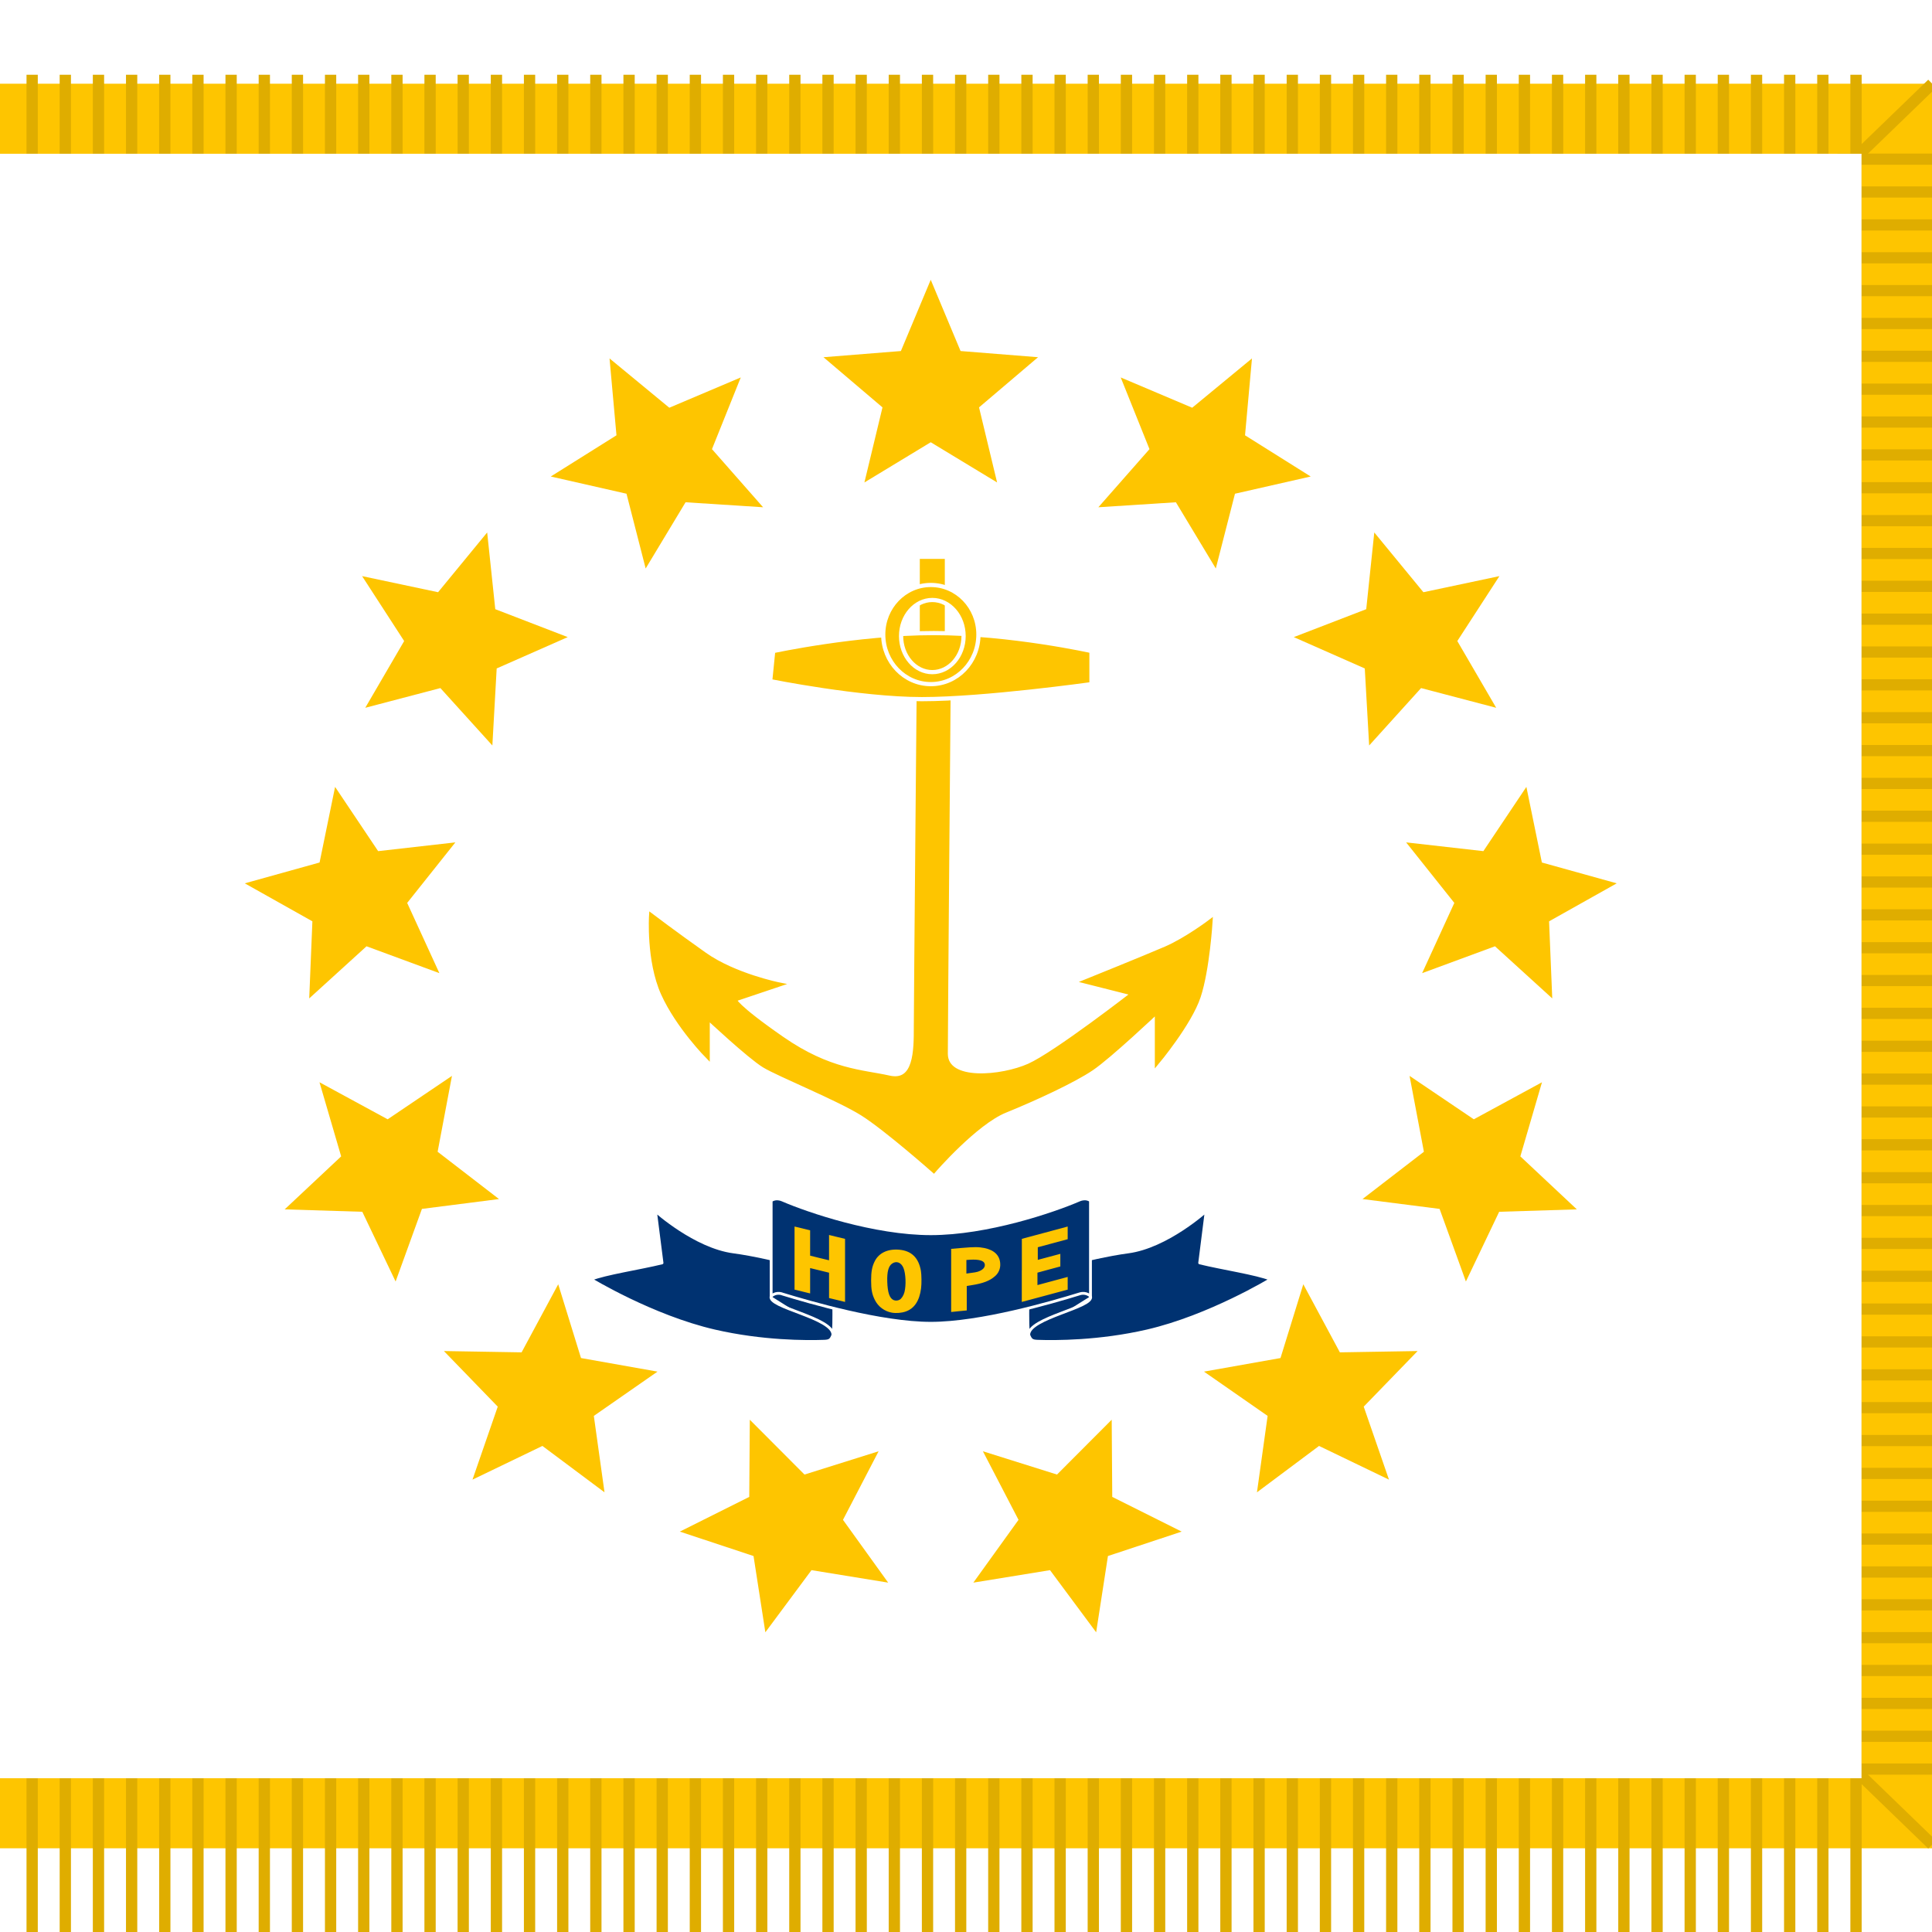<?xml version="1.0" encoding="UTF-8"?>
<svg xmlns="http://www.w3.org/2000/svg" xmlns:xlink="http://www.w3.org/1999/xlink" width="150px" height="150px" viewBox="0 0 150 137" version="1.1">
<g id="surface1">
<rect x="0" y="0" width="150" height="137" style="fill:rgb(99.608%,77.255%,0%);fill-opacity:1;stroke:none;"/>
<path style="fill:none;stroke-width:4;stroke-linecap:butt;stroke-linejoin:miter;stroke:rgb(87.451%,67.843%,0%);stroke-opacity:1;stroke-miterlimit:4;" d="M 651.374 520.713 L 686.213 520.713 M 651.374 532.479 L 686.213 532.479 M 651.374 544.226 L 686.213 544.226 M 651.374 555.974 L 686.213 555.974 M 651.374 567.722 L 686.213 567.722 M 651.374 579.488 L 686.213 579.488 M 651.374 591.254 L 686.213 591.254 M 651.374 603.002 L 686.213 603.002 M 651.374 438.424 L 686.213 438.424 M 651.374 450.172 L 686.213 450.172 M 651.374 461.938 L 686.213 461.938 M 651.374 473.686 L 686.213 473.686 M 651.374 485.451 L 686.213 485.451 M 651.374 497.199 L 686.213 497.199 M 651.374 508.965 L 686.213 508.965 M 651.374 520.713 L 686.213 520.713 M 651.374 356.135 L 686.213 356.135 M 651.374 367.901 L 686.213 367.901 M 651.374 379.649 L 686.213 379.649 M 651.374 391.415 L 686.213 391.415 M 651.374 403.163 L 686.213 403.163 M 651.374 414.928 L 686.213 414.928 M 651.374 426.676 L 686.213 426.676 M 651.374 438.424 L 686.213 438.424 M 651.374 273.865 L 686.213 273.865 M 651.374 285.612 L 686.213 285.612 M 651.374 297.378 L 686.213 297.378 M 651.374 309.126 L 686.213 309.126 M 651.374 320.874 L 686.213 320.874 M 651.374 332.622 L 686.213 332.622 M 651.374 344.388 L 686.213 344.388 M 651.374 356.135 L 686.213 356.135 M 651.374 191.576 L 686.213 191.576 M 651.374 203.324 L 686.213 203.324 M 651.374 215.072 L 686.213 215.072 M 651.374 226.837 L 686.213 226.837 M 651.374 238.585 L 686.213 238.585 M 651.374 250.351 L 686.213 250.351 M 651.374 262.099 L 686.213 262.099 M 651.374 273.865 L 686.213 273.865 M 651.374 109.287 L 686.213 109.287 M 651.374 121.035 L 686.213 121.035 M 651.374 132.801 L 686.213 132.801 M 651.374 144.549 L 686.213 144.549 M 651.374 156.314 L 686.213 156.314 M 651.374 168.062 L 686.213 168.062 M 651.374 179.828 L 686.213 179.828 M 651.374 191.576 L 686.213 191.576 M 651.374 26.998 L 686.213 26.998 M 651.374 38.746 L 686.213 38.746 M 651.374 50.512 L 686.213 50.512 M 651.374 62.278 L 686.213 62.278 M 651.374 74.026 L 686.213 74.026 M 651.374 85.774 L 686.213 85.774 M 651.374 97.521 L 686.213 97.521 M 651.374 109.287 L 686.213 109.287 M 493.396 713.349 L 493.396 -3.215 M 505.152 713.349 L 505.152 -3.215 M 516.925 713.349 L 516.925 -3.215 M 528.681 713.349 L 528.681 -3.215 M 540.436 713.349 L 540.436 -3.215 M 552.192 713.349 L 552.192 -3.215 M 563.948 713.349 L 563.948 -3.215 M 575.703 713.349 L 575.703 -3.215 M 411.107 713.349 L 411.107 -3.215 M 422.863 713.349 L 422.863 -3.215 M 434.618 713.349 L 434.618 -3.215 M 446.374 713.349 L 446.374 -3.215 M 458.147 713.349 L 458.147 -3.215 M 469.903 713.349 L 469.903 -3.215 M 481.658 713.349 L 481.658 -3.215 M 493.396 713.349 L 493.396 -3.215 M 328.818 713.349 L 328.818 -3.215 M 340.573 713.349 L 340.573 -3.215 M 352.329 713.349 L 352.329 -3.215 M 364.085 713.349 L 364.085 -3.215 M 375.84 713.349 L 375.84 -3.215 M 387.596 713.349 L 387.596 -3.215 M 399.351 713.349 L 399.351 -3.215 M 411.107 713.349 L 411.107 -3.215 M 246.529 713.349 L 246.529 -3.215 M 258.284 713.349 L 258.284 -3.215 M 270.04 713.349 L 270.04 -3.215 M 281.795 713.349 L 281.795 -3.215 M 293.551 713.349 L 293.551 -3.215 M 305.307 713.349 L 305.307 -3.215 M 317.062 713.349 L 317.062 -3.215 M 328.818 713.349 L 328.818 -3.215 M 164.222 713.349 L 164.222 -3.215 M 175.995 713.349 L 175.995 -3.215 M 187.733 713.349 L 187.733 -3.215 M 199.506 713.349 L 199.506 -3.215 M 211.244 713.349 L 211.244 -3.215 M 223.017 713.349 L 223.017 -3.215 M 234.773 713.349 L 234.773 -3.215 M 246.529 713.349 L 246.529 -3.215 M 81.932 713.349 L 81.932 -3.215 M 93.706 713.349 L 93.706 -3.215 M 105.444 713.349 L 105.444 -3.215 M 117.199 713.349 L 117.199 -3.215 M 128.955 713.349 L 128.955 -3.215 M 140.728 713.349 L 140.728 -3.215 M 152.466 713.349 L 152.466 -3.215 M 164.222 713.349 L 164.222 -3.215 M 11.399 713.349 L 11.399 -3.215 M 23.154 713.349 L 23.154 -3.215 M 34.91 713.349 L 34.91 -3.215 M 46.666 713.349 L 46.666 -3.215 M 58.421 713.349 L 58.421 -3.215 M 70.177 713.349 L 70.177 -3.215 M 81.932 713.349 L 81.932 -3.215 M 575.703 713.349 L 575.703 -3.215 M 587.459 713.349 L 587.459 -3.215 M 599.214 713.349 L 599.214 -3.215 M 610.97 713.349 L 610.97 -3.215 M 622.726 713.349 L 622.726 -3.215 M 634.481 713.349 L 634.481 -3.215 M 646.237 713.349 L 646.237 -3.215 M 657.992 713.349 L 657.992 -3.215 M 493.396 713.349 L 493.396 -3.215 M 505.152 713.349 L 505.152 -3.215 M 516.925 713.349 L 516.925 -3.215 M 528.681 713.349 L 528.681 -3.215 M 540.436 713.349 L 540.436 -3.215 M 552.192 713.349 L 552.192 -3.215 M 563.948 713.349 L 563.948 -3.215 M 575.703 713.349 L 575.703 -3.215 M 411.107 713.349 L 411.107 -3.215 M 422.863 713.349 L 422.863 -3.215 M 434.618 713.349 L 434.618 -3.215 M 446.374 713.349 L 446.374 -3.215 M 458.147 713.349 L 458.147 -3.215 M 469.903 713.349 L 469.903 -3.215 M 481.658 713.349 L 481.658 -3.215 M 493.396 713.349 L 493.396 -3.215 M 328.818 713.349 L 328.818 -3.215 M 340.573 713.349 L 340.573 -3.215 M 352.329 713.349 L 352.329 -3.215 M 364.085 713.349 L 364.085 -3.215 M 375.84 713.349 L 375.84 -3.215 M 387.596 713.349 L 387.596 -3.215 M 399.351 713.349 L 399.351 -3.215 M 411.107 713.349 L 411.107 -3.215 M 246.529 713.349 L 246.529 -3.215 M 258.284 713.349 L 258.284 -3.215 M 270.04 713.349 L 270.04 -3.215 M 281.795 713.349 L 281.795 -3.215 M 293.551 713.349 L 293.551 -3.215 M 305.307 713.349 L 305.307 -3.215 M 317.062 713.349 L 317.062 -3.215 M 328.818 713.349 L 328.818 -3.215 M 164.222 713.349 L 164.222 -3.215 M 175.995 713.349 L 175.995 -3.215 M 187.733 713.349 L 187.733 -3.215 M 199.506 713.349 L 199.506 -3.215 M 211.244 713.349 L 211.244 -3.215 M 223.017 713.349 L 223.017 -3.215 M 234.773 713.349 L 234.773 -3.215 M 246.529 713.349 L 246.529 -3.215 M 81.932 713.349 L 81.932 -3.215 M 93.706 713.349 L 93.706 -3.215 M 105.444 713.349 L 105.444 -3.215 M 117.199 713.349 L 117.199 -3.215 M 128.955 713.349 L 128.955 -3.215 M 140.728 713.349 L 140.728 -3.215 M 152.466 713.349 L 152.466 -3.215 M 164.222 713.349 L 164.222 -3.215 M 652.837 598.619 L 685 630 " transform="matrix(0.219,0,0,0.217,0,0)"/>
<path style="fill:none;stroke-width:4.02;stroke-linecap:butt;stroke-linejoin:miter;stroke:rgb(87.451%,67.843%,0%);stroke-opacity:1;stroke-miterlimit:4;" d="M 652.837 31.381 L 685 0 " transform="matrix(0.219,0,0,0.217,0,0)"/>
<path style=" stroke:none;fill-rule:nonzero;fill:rgb(100%,100%,100%);fill-opacity:1;" d="M 0 5.438 L 144.527 5.438 L 144.527 131.562 L 0 131.562 Z M 0 5.438 "/>
<path style="fill-rule:nonzero;fill:rgb(99.608%,77.255%,0%);fill-opacity:1;stroke-width:1.5;stroke-linecap:butt;stroke-linejoin:miter;stroke:rgb(99.608%,77.255%,0%);stroke-opacity:1;stroke-miterlimit:4;" d="M 325.785 210.527 C 325.785 210.527 324.715 328.742 324.715 337.346 C 324.715 345.932 324.715 357.752 315.225 355.614 C 305.735 353.459 294.122 353.459 277.247 341.639 C 260.371 329.82 260.371 327.664 260.371 327.664 L 276.194 322.293 C 276.194 322.293 260.371 319.078 249.829 311.551 C 239.286 304.025 230.849 297.576 230.849 297.576 C 230.849 297.576 229.796 313.707 235.058 325.526 C 240.339 337.346 250.881 348.088 250.881 348.088 L 250.881 334.113 C 250.881 334.113 265.652 348.088 270.932 351.321 C 276.194 354.537 297.297 363.141 305.735 368.512 C 314.172 373.883 331.048 388.936 331.048 388.936 C 331.048 388.936 345.818 371.727 356.378 367.434 C 366.921 363.123 380.639 356.692 386.954 352.381 C 393.286 348.088 410.162 331.975 410.162 331.975 L 410.162 350.243 C 410.162 350.243 421.757 336.268 424.932 326.586 C 428.107 316.922 429.142 299.713 429.142 299.713 C 429.142 299.713 420.704 306.162 413.337 309.396 C 405.934 312.629 384.849 321.215 384.849 321.215 L 401.724 325.526 C 401.724 325.526 374.306 347.028 364.816 351.321 C 355.308 355.614 335.275 357.752 335.275 347.028 C 335.275 336.286 336.328 210.527 336.328 210.527 Z M 326.838 170.757 L 334.205 170.757 L 334.205 202.982 L 326.838 202.982 Z M 326.838 170.757 " transform="matrix(0.219,0,0,0.217,0,0)"/>
<path style="fill-rule:nonzero;fill:rgb(99.608%,77.255%,0%);fill-opacity:1;stroke-width:1.5;stroke-linecap:butt;stroke-linejoin:miter;stroke:rgb(100%,100%,100%);stroke-opacity:1;stroke-miterlimit:4;" d="M 274.107 203 C 274.107 203 303.63 196.552 331.048 196.552 C 358.465 196.552 386.954 202.982 386.954 202.982 L 386.954 214.82 C 386.954 214.82 348.975 220.191 326.838 220.191 C 304.682 220.191 273.037 213.742 273.037 213.742 Z M 274.107 203 " transform="matrix(0.219,0,0,0.217,0,0)"/>
<path style="fill-rule:evenodd;fill:rgb(99.608%,77.255%,0%);fill-opacity:1;stroke-width:1.5;stroke-linecap:butt;stroke-linejoin:miter;stroke:rgb(100%,100%,100%);stroke-opacity:1;stroke-miterlimit:4;" d="M 341.608 197.611 C 341.608 204.743 336.631 210.527 330.512 210.527 C 324.412 210.527 319.453 204.743 319.453 197.611 C 319.453 190.498 324.412 184.714 330.512 184.714 C 336.631 184.714 341.608 190.498 341.608 197.611 Z M 346.87 197.073 C 346.87 206.88 339.325 214.82 329.995 214.82 C 320.683 214.82 313.12 206.88 313.12 197.073 C 313.12 187.283 320.683 179.343 329.995 179.343 C 339.325 179.343 346.87 187.283 346.87 197.073 Z M 346.87 197.073 " transform="matrix(0.219,0,0,0.217,0,0)"/>
<path style="fill-rule:nonzero;fill:rgb(0%,19.608%,44.314%);fill-opacity:1;stroke-width:1;stroke-linecap:butt;stroke-linejoin:round;stroke:rgb(100%,100%,100%);stroke-opacity:1;stroke-miterlimit:4;" d="M 427.626 403.378 C 427.626 403.378 413.622 416.168 399.904 417.982 C 386.204 419.814 364.602 426.263 364.602 426.263 C 364.602 426.263 364.031 445.987 364.709 447.693 C 365.387 449.4 365.815 449.849 367.777 449.92 C 374.163 450.154 389.736 450.172 406.665 446.238 C 428.785 441.083 450.495 427.754 450.495 427.754 C 445.446 425.688 433.191 423.856 425.307 421.898 Z M 386.597 433.826 C 388.095 437.813 364.424 441.514 364.709 447.693 M 232.365 403.378 C 232.365 403.378 246.386 416.168 260.086 417.982 C 273.804 419.814 295.388 426.263 295.388 426.263 C 295.388 426.263 295.959 445.987 295.281 447.693 C 294.621 449.4 294.193 449.849 292.213 449.92 C 285.827 450.154 270.272 450.172 253.343 446.238 C 231.205 441.083 209.496 427.754 209.496 427.754 C 214.562 425.688 226.799 423.856 234.702 421.898 Z M 273.393 433.826 C 271.895 437.813 295.585 441.514 295.281 447.693 " transform="matrix(0.219,0,0,0.217,0,0)"/>
<path style="fill-rule:nonzero;fill:rgb(0%,19.608%,44.314%);fill-opacity:1;stroke-width:1;stroke-linecap:butt;stroke-linejoin:round;stroke:rgb(100%,100%,100%);stroke-opacity:1;stroke-miterlimit:4;" d="M 277.264 432.981 C 274.821 432.227 273.393 433.826 273.393 433.826 L 273.393 399.66 C 273.393 399.66 274.874 398.313 277.461 399.444 C 286.558 403.414 310.016 411.462 329.995 411.462 C 349.974 411.462 373.432 403.414 382.548 399.444 C 385.116 398.313 386.597 399.642 386.597 399.642 L 386.597 433.826 C 386.597 433.826 385.188 432.227 382.744 432.981 C 373.04 435.999 347.673 443.49 329.995 443.49 C 312.317 443.49 286.969 435.999 277.264 432.999 Z M 277.264 432.981 " transform="matrix(0.219,0,0,0.217,0,0)"/>
<path style=" stroke:none;fill-rule:nonzero;fill:rgb(99.608%,77.255%,0%);fill-opacity:1;" d="M 72.262 15.223 L 74.578 20.754 L 80.594 21.234 L 76.012 25.129 L 77.414 30.957 L 72.262 27.836 L 67.113 30.957 L 68.516 25.129 L 63.934 21.234 L 69.945 20.754 Z M 72.262 15.223 "/>
<path style=" stroke:none;fill-rule:nonzero;fill:rgb(99.608%,77.255%,0%);fill-opacity:1;" d="M 97.203 21.328 L 96.664 27.297 L 101.762 30.496 L 95.883 31.832 L 94.395 37.637 L 91.297 32.496 L 85.277 32.883 L 89.246 28.371 L 87.012 22.805 L 92.562 25.156 Z M 97.203 21.328 "/>
<path style=" stroke:none;fill-rule:nonzero;fill:rgb(99.608%,77.255%,0%);fill-opacity:1;" d="M 116.414 38.23 L 113.145 43.27 L 116.164 48.453 L 110.332 46.922 L 106.301 51.379 L 105.961 45.398 L 100.449 42.965 L 106.074 40.797 L 106.699 34.84 L 110.512 39.48 Z M 116.414 38.23 "/>
<path style=" stroke:none;fill-rule:nonzero;fill:rgb(99.608%,77.255%,0%);fill-opacity:1;" d="M 125.523 62.082 L 120.27 65.031 L 120.516 71.016 L 116.07 66.969 L 110.414 69.055 L 112.914 63.602 L 109.172 58.902 L 115.168 59.582 L 118.508 54.594 L 119.711 60.465 Z M 125.523 62.082 "/>
<path style=" stroke:none;fill-rule:nonzero;fill:rgb(99.608%,77.255%,0%);fill-opacity:1;" d="M 122.426 87.395 L 116.395 87.582 L 113.812 92.996 L 111.77 87.359 L 105.785 86.594 L 110.551 82.922 L 109.438 77.031 L 114.426 80.402 L 119.719 77.527 L 118.039 83.281 Z M 122.426 87.395 "/>
<path style=" stroke:none;fill-rule:nonzero;fill:rgb(99.608%,77.255%,0%);fill-opacity:1;" d="M 107.84 108.379 L 102.41 105.762 L 97.59 109.363 L 98.418 103.43 L 93.477 99.992 L 99.418 98.938 L 101.188 93.211 L 104.027 98.496 L 110.062 98.395 L 105.879 102.711 Z M 107.84 108.379 "/>
<path style=" stroke:none;fill-rule:nonzero;fill:rgb(99.608%,77.255%,0%);fill-opacity:1;" d="M 85.105 120.23 L 81.523 115.406 L 75.57 116.375 L 79.078 111.5 L 76.312 106.176 L 82.066 107.984 L 86.312 103.727 L 86.355 109.719 L 91.746 112.414 L 86.02 114.309 Z M 85.105 120.23 "/>
<path style=" stroke:none;fill-rule:nonzero;fill:rgb(99.608%,77.255%,0%);fill-opacity:1;" d="M 47.324 21.328 L 47.863 27.297 L 42.762 30.496 L 48.641 31.832 L 50.129 37.637 L 53.227 32.496 L 59.246 32.883 L 55.277 28.371 L 57.512 22.805 L 51.965 25.156 Z M 47.324 21.328 "/>
<path style=" stroke:none;fill-rule:nonzero;fill:rgb(99.608%,77.255%,0%);fill-opacity:1;" d="M 28.113 38.23 L 31.379 43.27 L 28.359 48.453 L 34.191 46.922 L 38.227 51.379 L 38.562 45.398 L 44.078 42.965 L 38.453 40.797 L 37.824 34.84 L 34.012 39.48 Z M 28.113 38.23 "/>
<path style=" stroke:none;fill-rule:nonzero;fill:rgb(99.608%,77.255%,0%);fill-opacity:1;" d="M 19.004 62.082 L 24.254 65.031 L 24.008 71.016 L 28.457 66.969 L 34.113 69.055 L 31.613 63.602 L 35.355 58.902 L 29.359 59.582 L 26.016 54.594 L 24.812 60.465 Z M 19.004 62.082 "/>
<path style=" stroke:none;fill-rule:nonzero;fill:rgb(99.608%,77.255%,0%);fill-opacity:1;" d="M 22.102 87.395 L 28.129 87.582 L 30.715 92.996 L 32.758 87.359 L 38.742 86.594 L 33.977 82.922 L 35.09 77.031 L 30.098 80.402 L 24.805 77.527 L 26.488 83.281 Z M 22.102 87.395 "/>
<path style=" stroke:none;fill-rule:nonzero;fill:rgb(99.608%,77.255%,0%);fill-opacity:1;" d="M 36.684 108.379 L 42.113 105.762 L 46.934 109.363 L 46.105 103.43 L 51.047 99.992 L 45.109 98.938 L 43.34 93.211 L 40.496 98.496 L 34.465 98.395 L 38.645 102.711 Z M 36.684 108.379 "/>
<path style=" stroke:none;fill-rule:nonzero;fill:rgb(99.608%,77.255%,0%);fill-opacity:1;" d="M 59.422 120.23 L 63.004 115.406 L 68.957 116.375 L 65.449 111.5 L 68.215 106.176 L 62.461 107.984 L 58.215 103.727 L 58.172 109.719 L 52.781 112.414 L 58.504 114.309 Z M 59.422 120.23 "/>
<path style=" stroke:none;fill-rule:nonzero;fill:rgb(99.608%,77.255%,0%);fill-opacity:1;" d="M 79.336 92.133 L 79.336 89.684 L 81.113 89.207 L 82.895 88.727 L 82.895 89.711 L 80.574 90.336 L 80.574 91.316 L 82.324 90.848 L 82.324 91.828 L 81.438 92.066 L 80.547 92.309 L 80.547 93.273 L 81.719 92.957 L 82.895 92.641 L 82.895 93.625 L 81.113 94.105 L 79.332 94.582 L 79.332 92.133 Z M 75.898 92.242 C 76.316 92.109 76.523 91.879 76.449 91.617 C 76.379 91.371 75.996 91.266 75.32 91.305 L 75.031 91.324 L 75.031 92.379 L 75.402 92.328 C 75.602 92.305 75.824 92.266 75.895 92.242 Z M 73.848 92.91 L 73.848 90.461 L 74.652 90.391 C 75.645 90.305 75.98 90.309 76.422 90.395 C 77.188 90.551 77.613 90.961 77.656 91.586 C 77.691 91.984 77.527 92.371 77.211 92.617 C 76.836 92.941 76.309 93.145 75.465 93.277 L 75.059 93.344 L 75.059 95.242 L 74.453 95.301 L 73.848 95.363 Z M 69.844 94.41 C 69.996 94.328 70.152 94.086 70.223 93.816 C 70.359 93.281 70.324 92.383 70.145 91.945 C 69.973 91.52 69.598 91.371 69.266 91.602 C 68.98 91.797 68.863 92.238 68.887 93.016 C 68.914 93.859 69.066 94.301 69.383 94.438 C 69.531 94.5 69.703 94.488 69.844 94.41 Z M 69.242 95.414 C 68.672 95.312 68.184 94.949 67.926 94.434 C 67.703 93.992 67.633 93.617 67.633 92.918 C 67.633 92.215 67.707 91.828 67.922 91.406 C 68.246 90.773 68.934 90.449 69.816 90.527 C 70.77 90.613 71.324 91.152 71.5 92.172 C 71.551 92.477 71.559 93.172 71.512 93.527 C 71.391 94.488 70.992 95.09 70.324 95.324 C 70.004 95.438 69.59 95.473 69.242 95.414 Z M 61.688 91.176 L 61.688 88.727 L 62.898 89.023 L 62.898 90.988 L 63.637 91.172 L 64.367 91.348 L 64.367 89.383 L 64.988 89.535 L 65.609 89.684 L 65.609 94.582 L 64.988 94.43 L 64.367 94.281 L 64.367 92.312 L 63.637 92.133 L 62.898 91.953 L 62.898 93.922 L 61.688 93.625 Z M 61.688 91.176 "/>
</g>
</svg>
